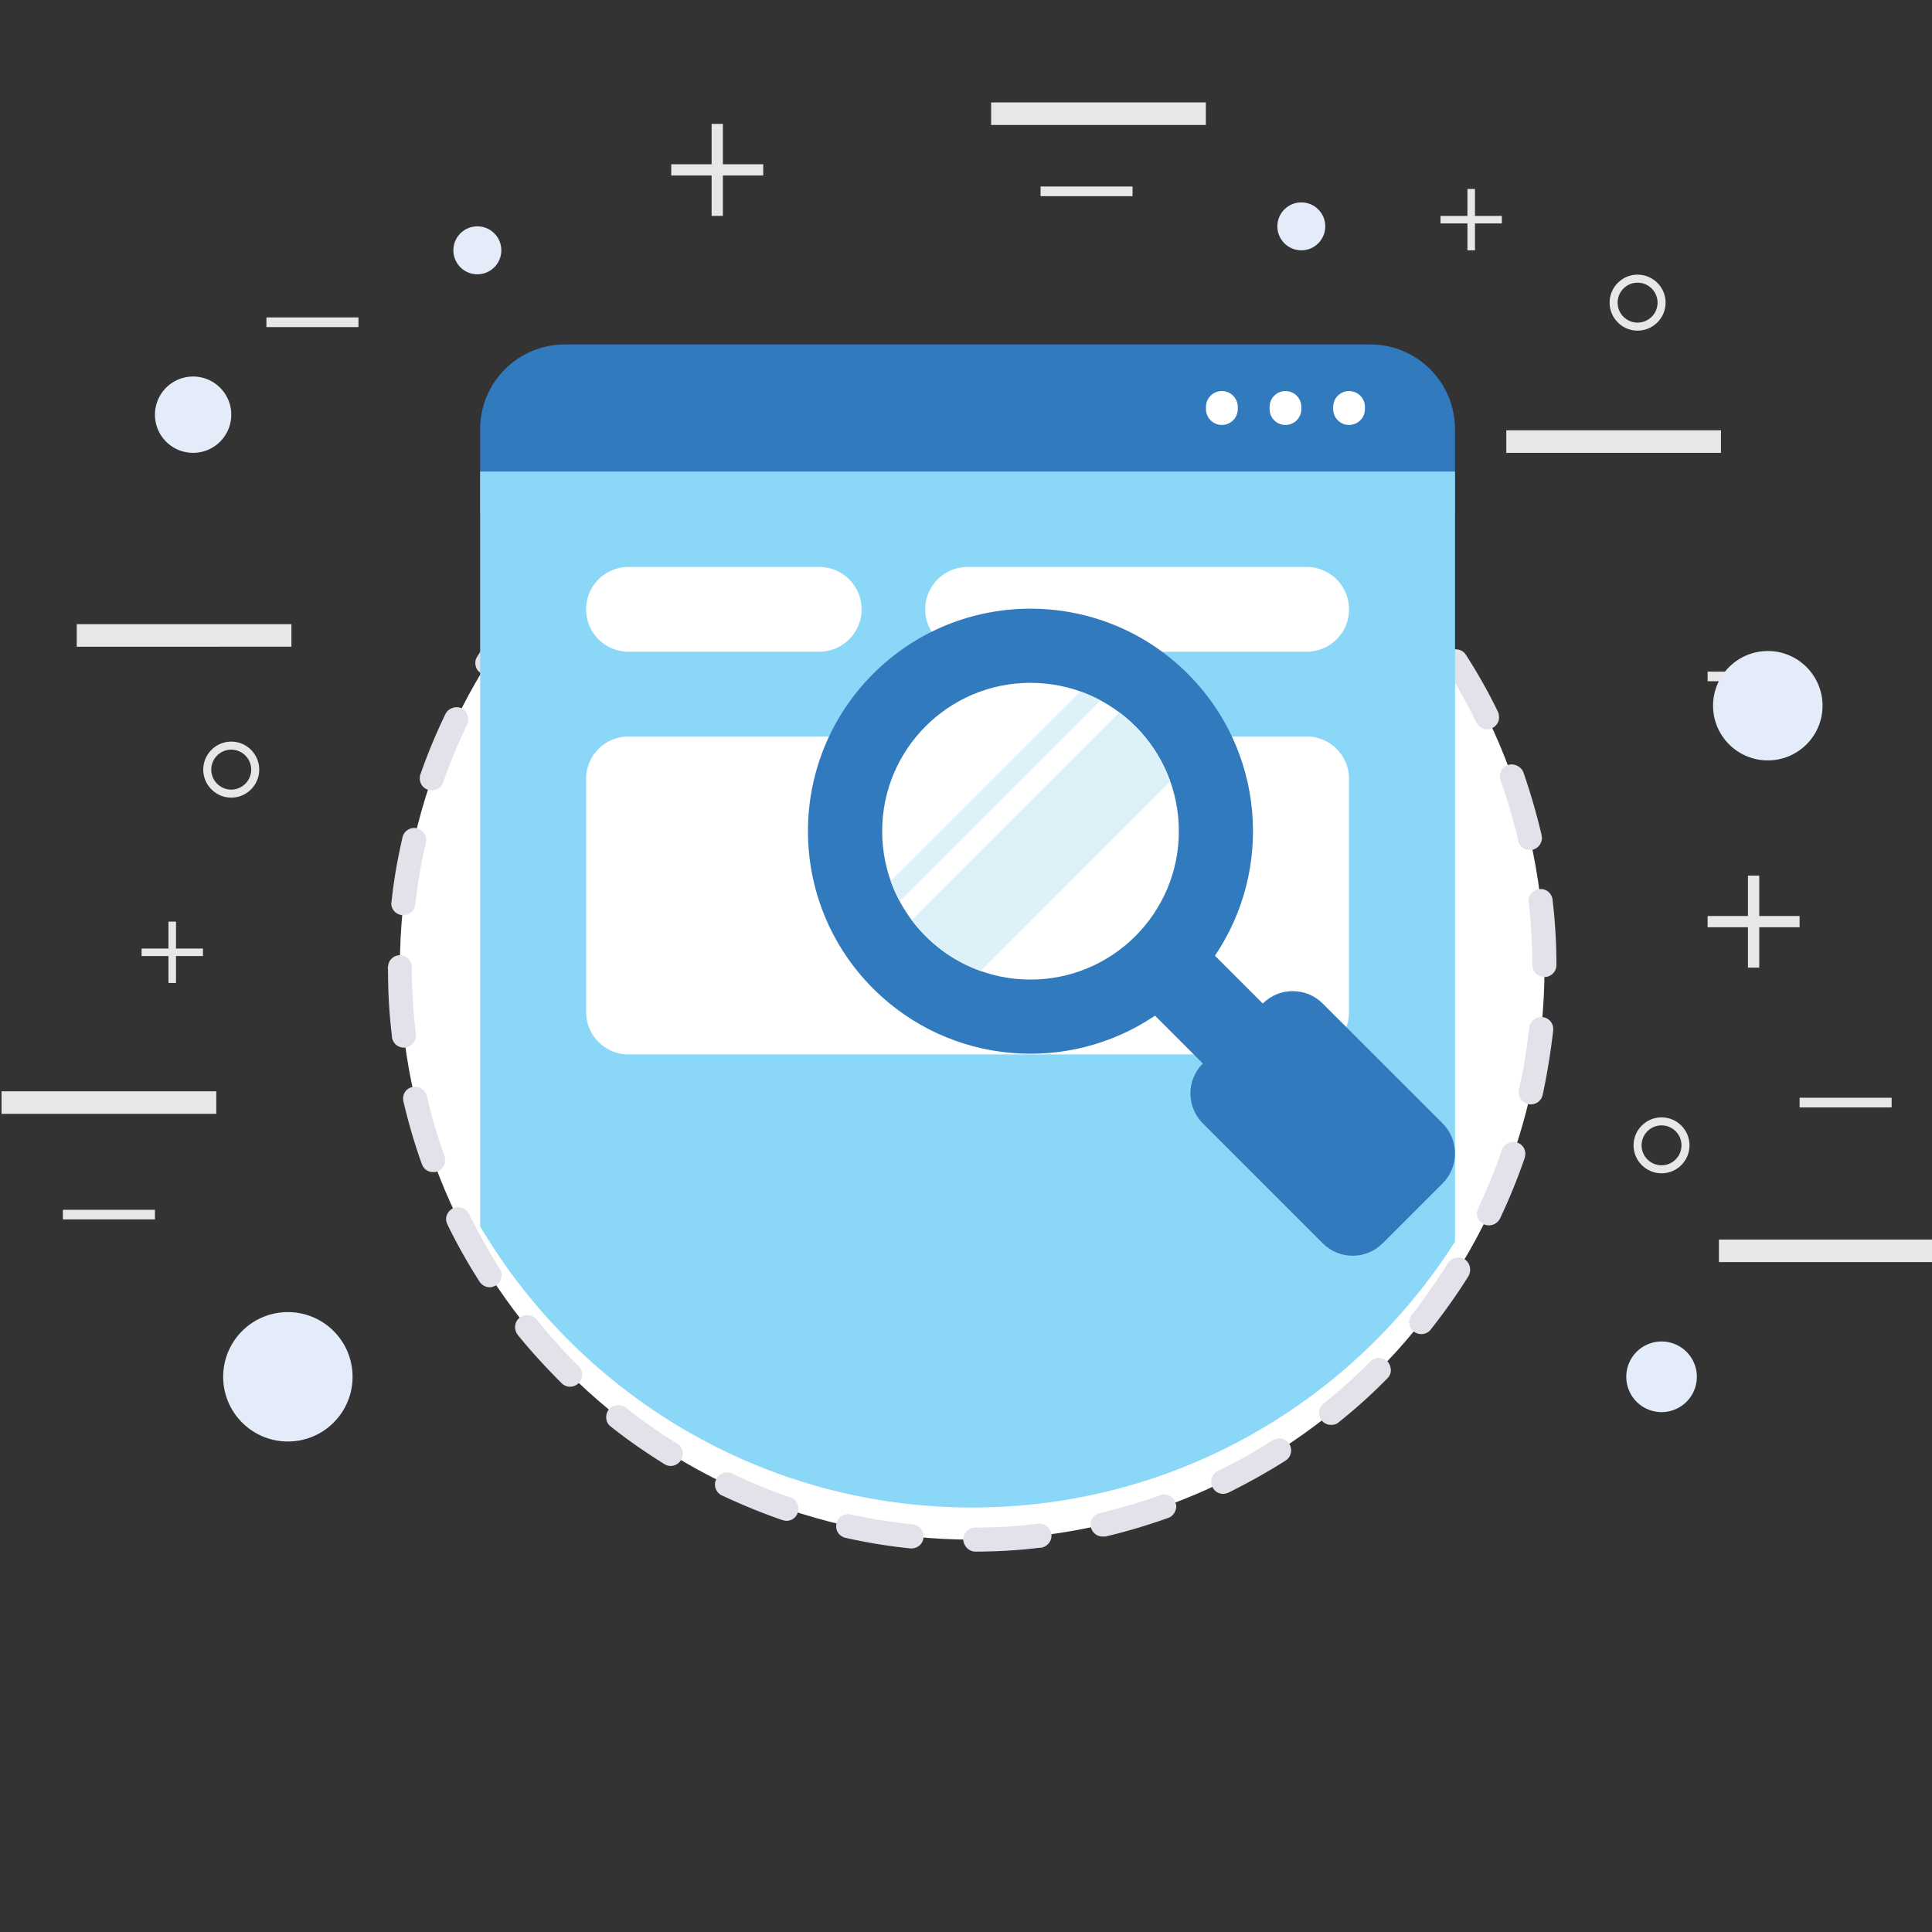 <svg xmlns="http://www.w3.org/2000/svg" width="512" height="512" viewBox="0 0 512 512"><rect x="0" y="0" width="512" height="512" fill="#333333" stroke="none"/><path fill="none" d="M492.173 256.335c0 130.2-105.559 235.75-235.742 235.75-130.2 0-235.758-105.55-235.758-235.75 0-130.192 105.558-235.75 235.758-235.75 130.183 0 235.742 105.558 235.742 235.75z"/><path fill="#FFF" d="M105.972 256.335c0-83.764 67.898-151.679 151.67-151.679 83.772 0 151.671 67.915 151.671 151.679 0 83.772-67.898 151.679-151.671 151.679-83.771 0-151.67-67.907-151.67-151.679z"/><path fill="#E3E2EA" d="M258.502 411.193c-1.698 0-3.142-1.444-3.229-3.146a3.227 3.227 0 0 1 3.229-3.229c5.608 0 11.221-.341 16.576-1.021 1.702-.257 3.321 1.104 3.578 2.807v.34c0 1.619-1.195 2.973-2.806 3.23h-.341a142.724 142.724 0 0 1-17.007 1.019zm-17.003-.846h-.253a146.27 146.27 0 0 1-17.173-2.806c-1.445-.341-2.549-1.619-2.466-3.147 0-.257 0-.423.083-.681.34-1.702 2.042-2.723 3.744-2.383 5.355 1.195 10.88 2.043 16.406 2.641 1.702.166 2.894 1.527 2.894 3.229v.341c-.172 1.61-1.533 2.806-3.235 2.806zm50.674-3.147c-1.444 0-2.723-1.021-3.063-2.466-.083-.175-.083-.515-.083-.764 0-1.445 1.021-2.724 2.466-2.98 5.438-1.362 10.793-2.89 15.899-4.675l.083-.083c1.61-.598 3.487.341 3.993 1.951.175.341.258.764.258 1.104-.083 1.361-.938 2.557-2.126 2.98-5.529 1.951-11.142 3.653-16.663 4.932l-.764.001zm-83.743-4.168c-.34 0-.681-.083-1.021-.174-5.442-1.868-10.797-4.077-16.069-6.543a3.191 3.191 0 0 1-1.868-2.889c0-.516.083-.938.336-1.362.681-1.527 2.636-2.291 4.251-1.527a137.124 137.124 0 0 0 15.389 6.285 3.123 3.123 0 0 1 2.125 2.98c0 .34 0 .764-.17 1.104a3.108 3.108 0 0 1-2.973 2.126zm115.708-7.139c-1.188 0-2.3-.682-2.807-1.785-.257-.424-.34-.938-.34-1.445 0-1.195.681-2.3 1.785-2.889a126.888 126.888 0 0 0 14.454-8.078c1.445-.938 3.57-.516 4.417.93.341.515.515 1.104.515 1.702 0 1.104-.515 2.125-1.444 2.723-4.932 3.146-10.038 5.953-15.136 8.502-.423.165-.937.34-1.444.34zm-146.403-7.399a3.058 3.058 0 0 1-1.698-.515c-4.761-2.972-9.61-6.284-14.197-9.946-.768-.589-1.191-1.444-1.191-2.466 0-.764.253-1.444.681-2.034 1.017-1.278 3.142-1.536 4.504-.515a128.698 128.698 0 0 0 13.604 9.523 3.297 3.297 0 0 1 1.532 2.806c0 .507-.17 1.104-.511 1.619-.598.93-1.615 1.528-2.724 1.528zM352.79 377.61a3.213 3.213 0 0 1-2.466-1.104 3.191 3.191 0 0 1-.764-2.043c0-1.021.423-1.867 1.187-2.466 4.426-3.569 8.585-7.306 12.329-11.133h.083c1.104-1.279 3.23-1.279 4.509-.083.59.589.847 1.444.93 2.291 0 .855-.34 1.619-.93 2.209a139.025 139.025 0 0 1-12.927 11.648c-.507.515-1.27.681-1.951.681zm-201.748-10.112c-.768 0-1.619-.341-2.212-.938-4.164-4.168-8.074-8.419-11.648-12.836-.423-.598-.677-1.278-.677-2.042 0-.938.423-1.868 1.188-2.466 1.274-1.104 3.399-.848 4.508.423a150.44 150.44 0 0 0 11.138 12.412c.593.598.934 1.362.934 2.217 0 .847-.341 1.694-.934 2.292a3.294 3.294 0 0 1-2.297.938zm225.634-13.949c-.764 0-1.444-.249-2.042-.681-.764-.589-1.188-1.444-1.188-2.466 0-.681.258-1.444.681-2.034.083-.091.175-.174.258-.174a197.727 197.727 0 0 0 9.349-13.434c.855-1.444 2.889-1.951 4.425-1.021.93.598 1.445 1.619 1.445 2.807 0 .515-.175 1.104-.424 1.619-3.146 5.015-6.551 9.771-10.038 14.197-.589.764-1.528 1.187-2.466 1.187zm-246.888-12.412c-1.108 0-2.125-.589-2.723-1.527a145.644 145.644 0 0 1-8.502-15.136c-.17-.423-.34-.847-.34-1.361 0-1.188.681-2.292 1.785-2.89a3.206 3.206 0 0 1 4.251 1.445c2.466 4.932 5.189 9.863 8.161 14.537.34.515.511 1.021.511 1.619 0 1.104-.511 2.209-1.445 2.807-.51.257-1.104.506-1.698.506zm264.83-16.406c-.515 0-.938-.083-1.362-.258-1.104-.589-1.867-1.702-1.867-2.889 0-.507.166-.938.34-1.362a151.283 151.283 0 0 0 6.285-15.384v-.083c.598-1.619 2.383-2.558 4.085-1.96a3.113 3.113 0 0 1 2.125 2.973c0 .34-.083.771-.166 1.112a156.807 156.807 0 0 1-6.551 16.065c-.598 1.106-1.702 1.786-2.889 1.786zm-279.795-14.114c-1.361 0-2.549-.764-2.977-2.043l-.083-.166c-1.955-5.446-3.57-11.051-4.849-16.497-.083-.249-.083-.506-.083-.847 0-1.444 1.021-2.723 2.466-2.98 1.615-.424 3.4.681 3.828 2.383 1.187 5.272 2.802 10.627 4.674 15.899.17.34.17.764.17 1.104 0 1.361-.851 2.549-2.042 2.98-.424.167-.764.167-1.104.167zm290.846-17.942c-.258 0-.424 0-.682-.083-1.444-.34-2.466-1.527-2.466-3.055v-.772c1.279-5.438 2.126-10.968 2.724-16.405.166-1.702 1.785-2.973 3.57-2.807 1.619.174 2.806 1.527 2.806 3.146v.341c-.681 5.869-1.619 11.648-2.806 17.169-.34 1.453-1.619 2.466-3.146 2.466zm-298.667-15.044c-1.615 0-2.889-1.188-3.147-2.806v-.341a141.373 141.373 0 0 1-1.021-17.004c-.083-.17 0-.34 0-.51s-.083-.423-.083-.594l.083-.087a3.139 3.139 0 0 1 3.146-3.143c1.785 0 3.147 1.444 3.147 3.229v1.104c.083 5.53.423 11.143 1.104 16.58v.341c0 1.61-1.191 2.973-2.806 3.229-.083.002-.253.002-.423.002zm302.319-18.705c-1.785 0-3.229-1.445-3.229-3.143 0-5.53-.34-11.138-.93-16.581 0-.17-.092-.253-.092-.423 0-1.619 1.279-2.977 2.898-3.146 1.693-.257 3.313 1.104 3.479 2.806a148.084 148.084 0 0 1 1.021 17.344c.001 1.697-1.445 3.143-3.147 3.143zM106.915 242.52h-.336c-1.702-.17-2.894-1.532-2.894-3.146 0-.17.087-.253.087-.34v-.17c.594-5.695 1.615-11.391 2.89-16.917.34-1.702 2.042-2.806 3.74-2.466 1.532.341 2.553 1.698 2.553 3.23 0 .17-.087.423-.087.594a133.032 133.032 0 0 0-2.806 16.41c-.171 1.613-1.528 2.805-3.147 2.805zm298.496-17.261c-1.444 0-2.807-1.017-3.056-2.466-1.278-5.525-2.889-10.88-4.674-15.982-.175-.34-.175-.764-.175-1.104 0-1.361.847-2.553 2.126-2.976 1.527-.511 3.487.34 4.085 1.955 1.868 5.355 3.479 10.968 4.84 16.663 0 .17 0 .428.083.598 0 1.528-1.013 2.89-2.457 3.23-.257-.001-.514.082-.772.082zm-291.012-15.812c-.34 0-.681 0-1.021-.17a3.115 3.115 0 0 1-2.125-2.977c0-.34 0-.681.17-1.104a151.128 151.128 0 0 1 6.63-15.982c.768-1.532 2.723-2.213 4.25-1.532 1.108.594 1.785 1.615 1.785 2.889 0 .511-.083.938-.253 1.362a146.76 146.76 0 0 0-6.376 15.389c-.423 1.274-1.702 2.125-3.06 2.125zm279.705-16.153c-1.188 0-2.292-.768-2.89-1.872a136.968 136.968 0 0 0-8.078-14.451 3.139 3.139 0 0 1-.507-1.702c0-1.104.598-2.125 1.527-2.719 1.445-.938 3.487-.428 4.343 1.017a140.875 140.875 0 0 1 8.502 15.135c.166.423.249.851.249 1.362.091 1.187-.681 2.295-1.785 2.889-.424.171-.847.341-1.361.341zm-264.997-14.368c-.598 0-1.104-.17-1.615-.51-1.021-.598-1.532-1.615-1.532-2.806 0-.511.17-1.104.511-1.615a162.044 162.044 0 0 1 10.034-14.114c1.104-1.361 3.143-1.615 4.504-.51.681.598 1.191 1.444 1.191 2.466 0 .681-.257 1.444-.681 2.042a150.317 150.317 0 0 0-9.693 13.517c-.593.933-1.615 1.53-2.719 1.53zm246.805-14.284c-.938 0-1.868-.511-2.466-1.191a155.08 155.08 0 0 0-11.134-12.413c-.598-.593-.938-1.357-.938-2.208 0-.851.34-1.702.938-2.296 1.188-1.191 3.313-1.191 4.5 0a169.01 169.01 0 0 1 11.648 12.923c.424.511.681 1.274.681 2.038 0 .938-.423 1.785-1.187 2.383a3.05 3.05 0 0 1-2.042.764zM150.274 152.4c-.851 0-1.615-.34-2.208-.934-.598-.681-.934-1.449-.934-2.295 0-.851.336-1.702.934-2.296a153.815 153.815 0 0 1 12.923-11.565c1.274-1.017 3.399-.764 4.421.511.511.598.764 1.279.764 2.042-.083 1.021-.51 1.868-1.191 2.466a142.12 142.12 0 0 0-12.412 11.051 3.037 3.037 0 0 1-2.297 1.02zm201.661-11.732c-.764 0-1.444-.257-2.034-.681a171.179 171.179 0 0 0-13.607-9.606c-.931-.598-1.445-1.619-1.445-2.724 0-.593.175-1.187.424-1.698.938-1.449 2.98-1.872 4.425-1.021 5.015 3.146 9.689 6.459 13.94 9.946.083 0 .174.087.257.087v.083c.682.51 1.188 1.444 1.188 2.378 0 .768-.249 1.449-.681 2.042-.591.767-1.529 1.194-2.467 1.194zm-175.134-9.522c-1.104 0-2.125-.511-2.719-1.445a3.065 3.065 0 0 1-.511-1.702c0-1.104.594-2.125 1.528-2.719 4.849-3.06 9.951-5.866 15.136-8.419a3.206 3.206 0 0 1 4.25 1.445c.253.428.341.938.341 1.449 0 1.188-.681 2.296-1.785 2.889a115.962 115.962 0 0 0-14.538 8.079c-.51.252-1.108.423-1.702.423zm146.315-8.502c-.506 0-.938-.087-1.361-.257-4.932-2.378-10.112-4.504-15.385-6.376a3.108 3.108 0 0 1-2.125-2.972c0-.34 0-.681.166-1.021.515-1.702 2.466-2.549 4.085-2.042a176.011 176.011 0 0 1 15.982 6.634c1.104.51 1.868 1.698 1.868 2.889 0 .511-.167.934-.341 1.362-.506 1.102-1.701 1.783-2.889 1.783zm-115.795-6.206c-1.357 0-2.549-.934-2.972-2.212a2.344 2.344 0 0 1-.257-1.104c.087-1.274.934-2.466 2.212-2.889a144.018 144.018 0 0 1 16.663-4.849c1.615-.336 3.4.681 3.823 2.383 0 .253.087.423.087.681 0 1.445-1.021 2.806-2.553 3.147a164.38 164.38 0 0 0-15.982 4.587h.087c-.427.169-.767.256-1.108.256zm83.747-4.932c-.257 0-.432 0-.681-.083h-.174c-5.438-1.191-10.885-2.125-16.24-2.723-1.61-.17-2.889-1.528-2.806-3.147v-.336c.174-1.702 1.702-2.894 3.486-2.806h.083a147.948 147.948 0 0 1 16.921 2.806h.083c1.453.336 2.558 1.698 2.558 3.143-.092.257-.092.427-.092.681-.339 1.444-1.692 2.465-3.138 2.465zm-50.673-2.719c-1.615 0-2.977-1.191-3.147-2.806 0-.087-.083-.257-.083-.34 0-1.615 1.274-2.977 2.889-3.146v.17-.17a145.643 145.643 0 0 1 17.261-1.021c1.785 0 3.23 1.449 3.23 3.147 0 1.785-1.445 3.229-3.147 3.229-5.525 0-11.05.34-16.663.938l-.34-.001z"/><path fill="#E7E7E7" d="M262.657 27.144h56.906v5.978h-56.906zm136.528 86.894h56.889v5.97h-56.889zM.414 289.205h56.905v5.978H.414zm455.111 39.296h56.889v5.969h-56.889zM20.34 165.414h56.889v5.97H20.34zm50.264-81.29h24.393v2.557H70.604zm205.155-34.696h24.376v2.565h-24.376zm201.153 241.487h24.394v2.558h-24.394zm-24.376-112.931h24.376v2.557h-24.376zM16.67 320.604h24.393v2.558H16.67zM381.749 57.216h16.256v1.993h-16.256z"/><path fill="#E7E7E7" d="M388.889 50.076h1.993v16.256h-1.993zM37.526 251.378h16.256v1.984H37.526z"/><path fill="#E7E7E7" d="M44.65 244.238h1.993v16.256H44.65zm407.886-1.486h24.376v2.981h-24.376z"/><path fill="#E7E7E7" d="M463.229 232.05h2.989v24.384h-2.989zM177.889 43.533h24.376v2.98h-24.376z"/><path fill="#E7E7E7" d="M188.583 32.831h2.989v24.385h-2.989z"/><path fill="#E3ECF8" d="M61.288 109.895c0 5.588-4.533 10.113-10.112 10.113a10.104 10.104 0 0 1-10.112-10.113 10.103 10.103 0 0 1 10.112-10.112c5.579 0 10.112 4.525 10.112 10.112z"/><path fill="#E6E7E8" d="M433.972 87.62c-4.085 0-7.405-3.325-7.405-7.414 0-4.089 3.32-7.415 7.405-7.415 4.094 0 7.423 3.325 7.423 7.415 0 4.088-3.33 7.414-7.423 7.414zm0-12.703c-2.914 0-5.28 2.375-5.28 5.289 0 2.914 2.366 5.289 5.28 5.289a5.3 5.3 0 0 0 5.297-5.289 5.298 5.298 0 0 0-5.297-5.289z"/><path fill="#E3ECF8" d="M132.856 66.332a6.354 6.354 0 0 1-6.36 6.359c-3.503 0-6.343-2.848-6.343-6.359a6.343 6.343 0 0 1 6.343-6.343 6.346 6.346 0 0 1 6.36 6.343z"/><path fill="#E6E7E8" d="M440.332 310.94c-4.094 0-7.423-3.329-7.423-7.414s3.329-7.414 7.423-7.414c4.084 0 7.405 3.329 7.405 7.414s-3.321 7.414-7.405 7.414zm0-12.702c-2.923 0-5.298 2.374-5.298 5.288s2.375 5.289 5.298 5.289c2.914 0 5.28-2.375 5.28-5.289s-2.366-5.288-5.28-5.288z"/><path fill="#E3ECF8" d="M351.212 59.98c0 3.512-2.839 6.36-6.343 6.36s-6.359-2.848-6.359-6.36c0-3.504 2.855-6.343 6.359-6.343s6.343 2.84 6.343 6.343z"/><path fill="#E6E7E8" d="M61.288 211.377c-4.093 0-7.422-3.33-7.422-7.422 0-4.089 3.329-7.414 7.422-7.414 4.085 0 7.406 3.325 7.406 7.414 0 4.092-3.321 7.422-7.406 7.422zm0-12.711c-2.922 0-5.297 2.375-5.297 5.289a5.301 5.301 0 0 0 5.297 5.297c2.91 0 5.28-2.375 5.28-5.297 0-2.915-2.37-5.289-5.28-5.289z"/><path fill="#E3ECF8" d="M59.146 364.874c0-9.481 7.672-17.153 17.153-17.153 9.465 0 17.136 7.672 17.136 17.153 0 9.465-7.671 17.137-17.136 17.137-9.481 0-17.153-7.672-17.153-17.137zM453.98 187.025c0-8.003 6.51-14.496 14.514-14.496 8.003 0 14.496 6.493 14.496 14.496 0 8.004-6.493 14.488-14.496 14.488-8.004.001-14.514-6.484-14.514-14.488zm-22.998 177.849c0-5.181 4.185-9.365 9.35-9.365 5.164 0 9.349 4.185 9.349 9.365a9.348 9.348 0 0 1-9.349 9.349 9.348 9.348 0 0 1-9.35-9.349z"/><path fill="#FFD24E" d="M321.971 261.773l12.678 12.678-15.883 15.883-12.678-12.67a60.007 60.007 0 0 0 8.71-7.182 59.929 59.929 0 0 0 7.173-8.709z"/><path fill="#317ABE" d="M385.593 113.739v22.467H127.244v-22.467c0-12.404 10.054-22.458 22.458-22.458h213.433c12.404 0 22.458 10.054 22.458 22.458z"/><path fill="#8BD7F8" d="M228.335 124.973H127.244v200.041c26.418 44.543 74.847 74.498 130.399 74.498 53.858 0 101.042-28.153 127.95-70.472V124.973H228.335z"/><path fill="#FFF" d="M328.023 107.844v.557a4.216 4.216 0 0 1-4.21 4.217 4.223 4.223 0 0 1-4.217-4.217v-.557a4.216 4.216 0 0 1 4.217-4.209 4.21 4.21 0 0 1 4.21 4.209zm12.637-4.209a4.21 4.21 0 0 0-4.21 4.209v.557a4.216 4.216 0 0 0 4.21 4.217 4.21 4.21 0 0 0 4.209-4.217v-.557a4.204 4.204 0 0 0-4.209-4.209zm16.846 0a4.202 4.202 0 0 0-4.201 4.209v.557c0 2.325 1.876 4.217 4.201 4.217a4.218 4.218 0 0 0 4.218-4.217v-.557a4.212 4.212 0 0 0-4.218-4.209zm-11.226 175.79H166.547c-6.193 0-11.225-5.032-11.225-11.233v-61.779c0-6.202 5.031-11.233 11.225-11.233H346.28c6.202 0 11.226 5.031 11.226 11.233v61.779c0 6.201-5.024 11.233-11.226 11.233zM228.335 161.479c0-6.202-5.031-11.225-11.233-11.225h-50.554c-6.193 0-11.225 5.023-11.225 11.225s5.031 11.233 11.225 11.233h50.554c6.202 0 11.233-5.031 11.233-11.233zm129.171 0c0-6.202-5.023-11.225-11.226-11.225h-89.866c-6.202 0-11.225 5.023-11.225 11.225s5.023 11.233 11.225 11.233h89.866c6.202 0 11.226-5.031 11.226-11.233z"/><path fill="#317ABE" d="M382.306 297.715l-31.774-31.766c-4.384-4.384-11.507-4.384-15.883 0l-12.678-12.678c15.525-22.932 13.135-54.381-7.182-74.698-23.031-23.023-60.368-23.023-83.399 0-23.031 23.04-23.031 60.368 0 83.407 20.308 20.309 51.758 22.708 74.698 7.182l12.678 12.67c-4.392 4.384-4.392 11.499 0 15.883l31.766 31.773c4.384 4.393 11.499 4.393 15.892 0l15.883-15.883c4.382-4.391 4.382-11.499-.001-15.89z"/><path fill="#FFF" d="M312.406 220.286c0 21.711-17.602 39.312-39.32 39.312-21.711 0-39.305-17.601-39.305-39.312 0-21.72 17.593-39.329 39.305-39.329 21.719 0 39.32 17.609 39.32 39.329z"/><path fill="#DCF1F8" d="M296.632 188.786a39.379 39.379 0 0 1 13.491 18.291l-50.238 50.23c-7.356-2.607-13.691-7.348-18.282-13.483l55.029-55.038zm-60.576 44.692a38.934 38.934 0 0 0 2.358 5.339l53.22-53.211a39.3 39.3 0 0 0-5.339-2.358l-50.239 50.23z"/></svg>